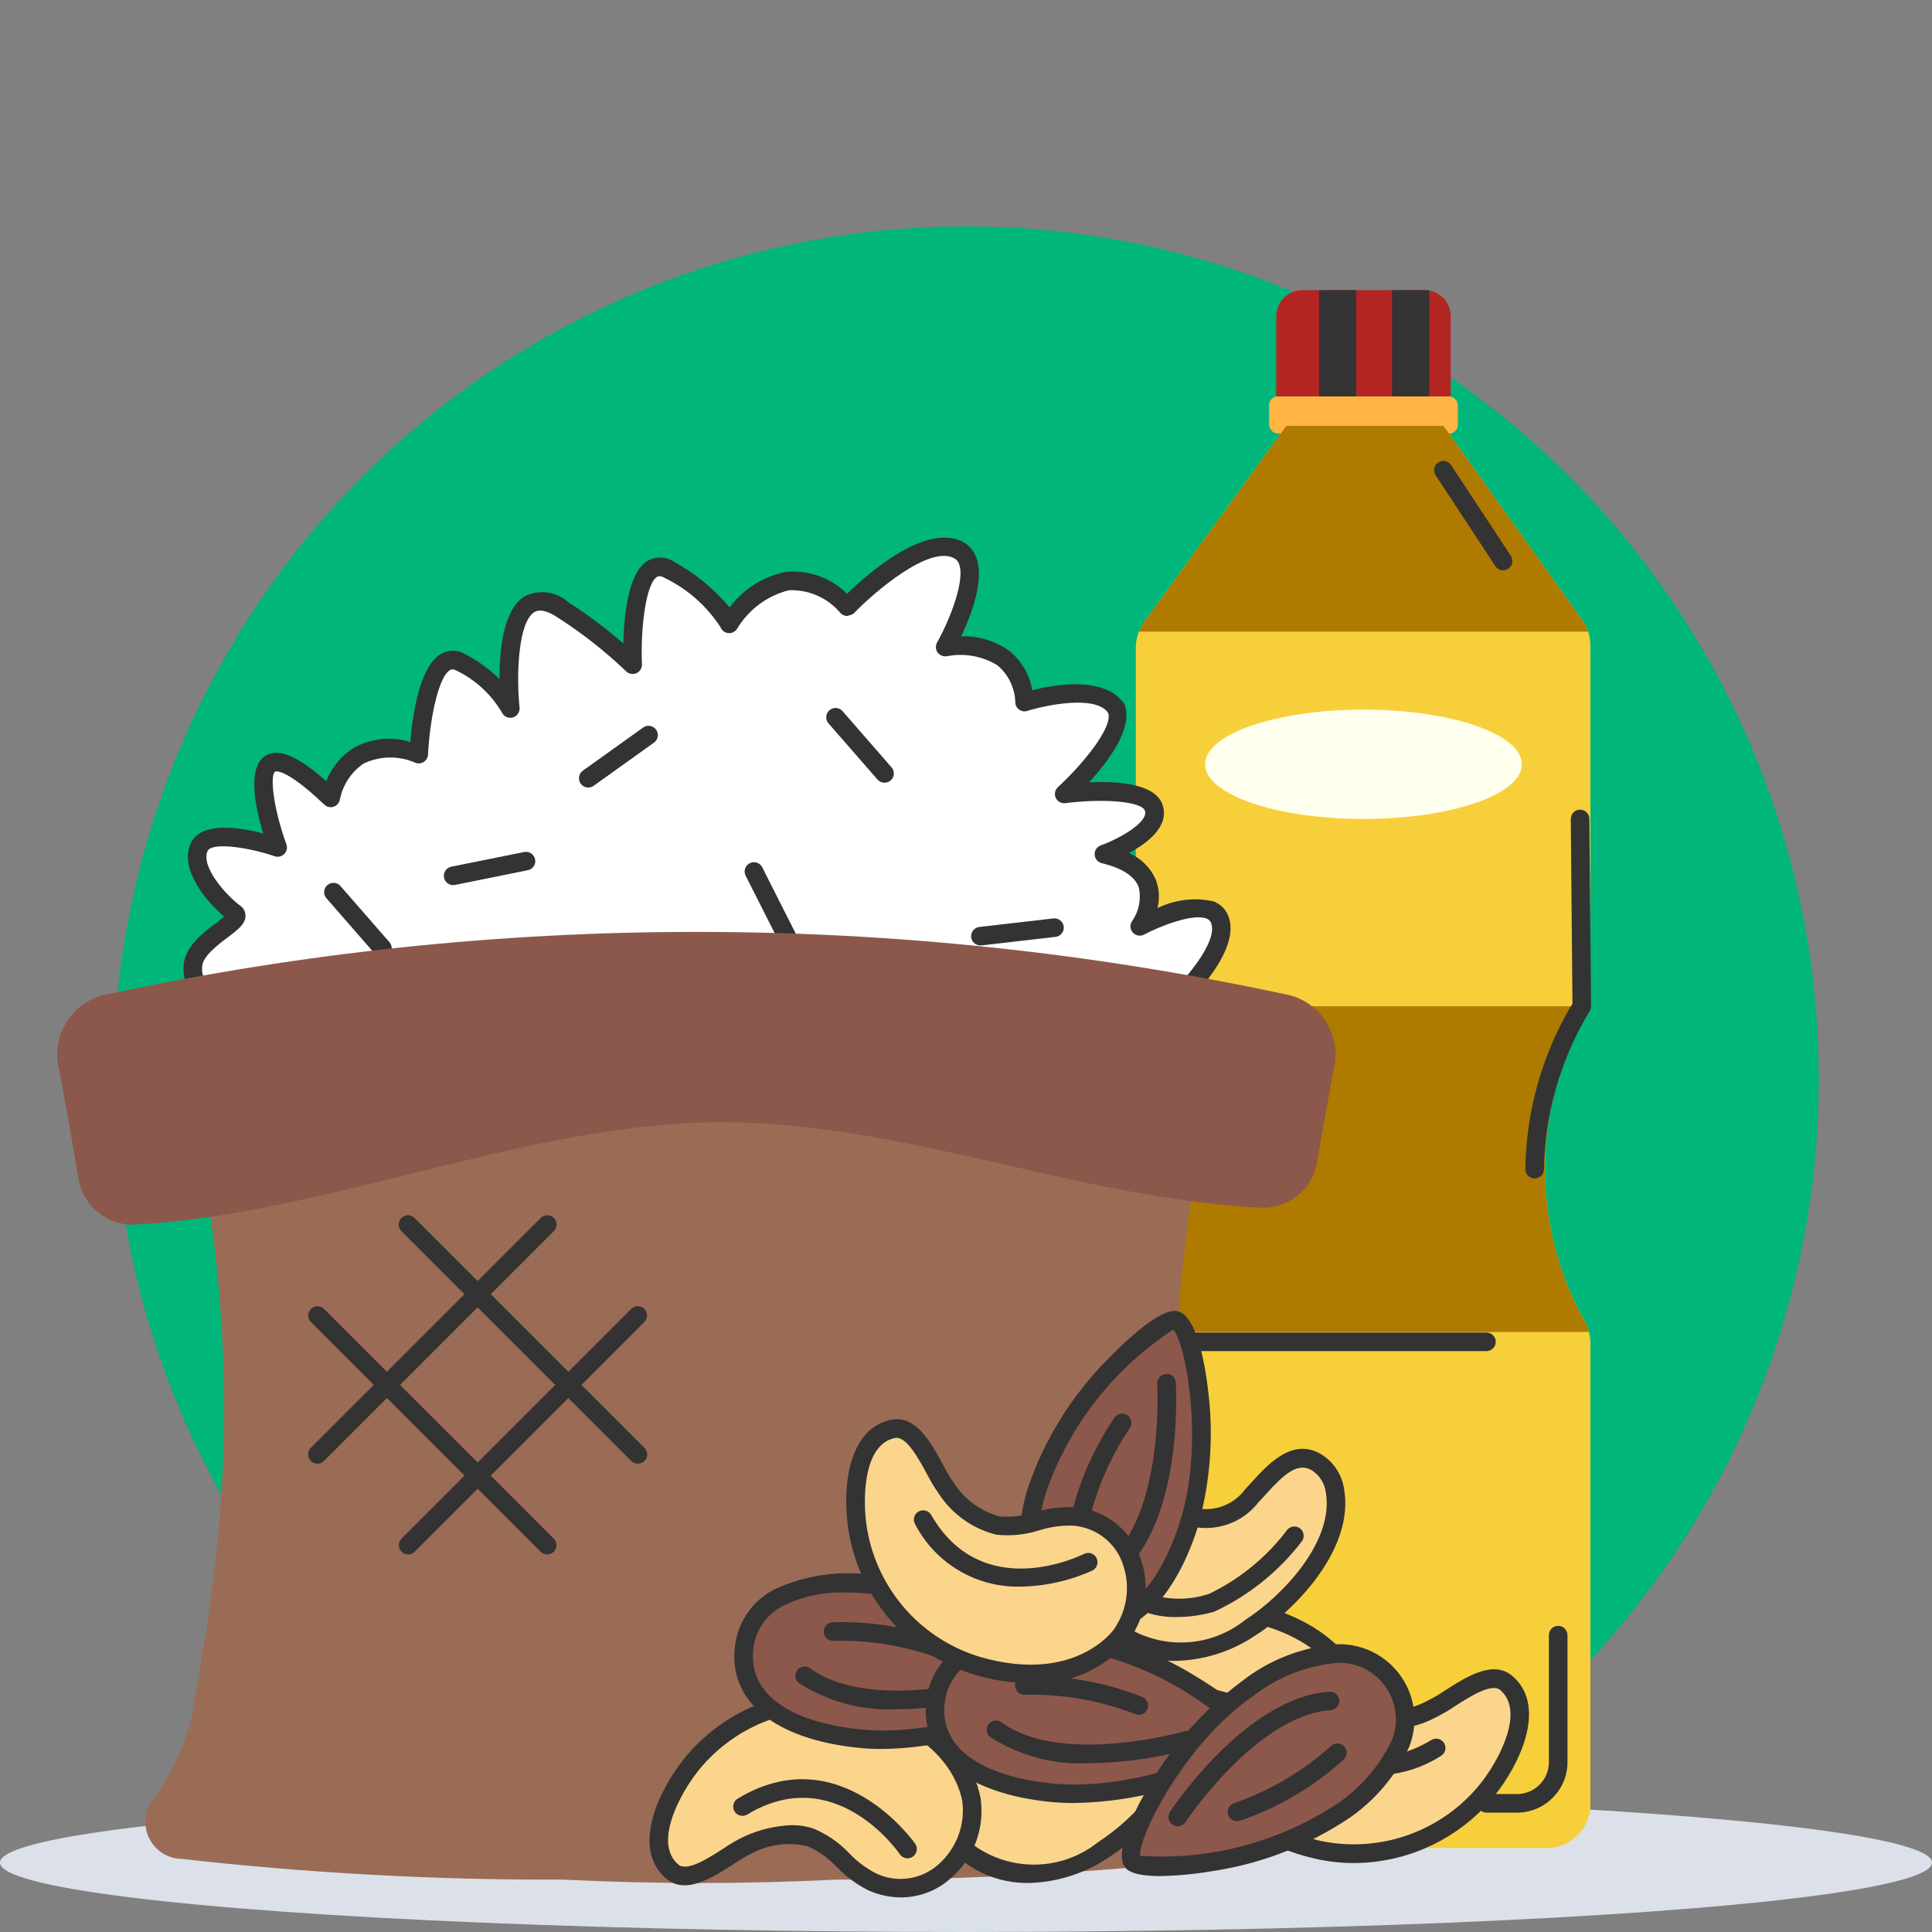 <svg xmlns="http://www.w3.org/2000/svg" width="52" height="52" viewBox="0 0 52 52">
    <rect x="0" y="0" width="52" height="52" fill="#808080" stroke="none"/>
    <g fill="none" fill-rule="evenodd">
        <circle cx="26" cy="29.047" r="22.953" fill="#00B67A" fill-rule="nonzero"/>
        <ellipse cx="26" cy="50.132" fill="#DCE0E9" fill-rule="nonzero" rx="26" ry="1.868"/>
        <path fill="#9A6C55" fill-rule="nonzero" d="M11.15 44.152c-.027.35-.084.699-.17 1.04.06-.35.12-.7.17-1.04zM41.02 45.192c-.086-.341-.143-.69-.17-1.04.05.34.11.69.17 1.04z"/>
        <path fill="#F7CF3A" fill-rule="nonzero" d="M42.666 27.345c-1.444 2.56-1.444 5.686 0 8.245.043.083.077.17.1.26.027.096.04.195.04.294v12.422c0 .648-.525 1.174-1.173 1.174h-9.89c-.648 0-1.173-.526-1.173-1.174V36.144c0-.1.014-.198.04-.293.023-.09.057-.178.1-.261 1.443-2.559 1.443-5.686 0-8.245-.043-.083-.077-.17-.1-.26-.027-.096-.04-.195-.04-.294v-9.354c0-.248.078-.49.222-.69l3.828-5.283h4.232l3.736 5.229c.067.093.12.197.155.307.042.12.064.248.063.375v9.416c0 .1-.014.198-.04.294-.023.09-.057.177-.1.26z"/>
        <rect width="5.082" height="1" x="34.157" y="10.668" fill="#FFB444" fill-rule="nonzero" rx=".235"/>
        <path fill="#B32523" fill-rule="nonzero" d="M35.055 7.81h3.287c.389 0 .704.315.704.704v2.154H34.35V8.515c0-.187.074-.366.206-.499.132-.132.311-.206.498-.206z"/>
        <ellipse cx="36.699" cy="20.571" fill="#FEFFEC" fill-rule="nonzero" rx="4.264" ry="1.472"/>
        <path fill="#AF7A00" fill-rule="nonzero" d="M42.666 35.59c.043.083.077.17.1.26H30.61c.024-.09.058-.177.101-.26 1.443-2.559 1.443-5.686 0-8.245-.043-.083-.077-.17-.1-.26h12.157c-.024.09-.058.177-.102.26-1.443 2.559-1.443 5.686 0 8.245zM42.743 17h-12.09c.037-.09.083-.175.14-.253l3.827-5.283h4.232l3.736 5.229c.067.093.12.197.155.307z"/>
        <path fill="#333" fill-rule="nonzero" d="M41.306 31.718c-.138 0-.25-.112-.25-.25.02-1.572.457-3.11 1.267-4.456l-.045-4.967c0-.066.025-.13.071-.178.047-.047.11-.074.176-.075h.003c.137 0 .248.11.25.248l.046 5.043c0 .05-.014.1-.043.141-.777 1.281-1.2 2.746-1.225 4.244 0 .138-.112.25-.25.25zM40.83 48.787h-.822c-.138 0-.25-.112-.25-.25s.112-.25.25-.25h.821c.475 0 .86-.385.86-.86V44.01c0-.138.112-.25.25-.25s.25.112.25.25v3.418c0 .75-.61 1.359-1.36 1.36zM40.456 15.35c-.085 0-.163-.043-.21-.114l-1.603-2.44c-.051-.074-.058-.17-.018-.25.04-.082.121-.135.211-.14.09-.004.176.04.224.117l1.605 2.439c.05.077.054.175.01.256-.043.08-.128.131-.22.131zM40.008 36.365h-9.23c-.137 0-.25-.112-.25-.25s.113-.25.25-.25h9.23c.138 0 .25.112.25.25s-.112.25-.25.25zM37.468 7.811H38.468V10.668H37.468zM35.502 7.811H36.502V10.668H35.502z"/>
        <path fill="#FFF" fill-rule="nonzero" d="M28.644 21.37s1.7-1.55 1.412-2.28c-.559-.814-2.48-.194-2.48-.194-.163-1.888-2.136-1.48-2.136-1.48s1.14-2.039.426-2.57c-1.005-.66-3.06 1.485-3.06 1.485-1.82-1.817-3.178.46-3.178.46-.379-.623-.93-1.123-1.588-1.44-1.139-.675-1.01 2.539-1.01 2.539-.573-.548-1.197-1.039-1.864-1.466-1.824-1.225-1.43 2.647-1.43 2.647-.307-.54-.771-.972-1.33-1.241-1-.528-1.134 2.469-1.134 2.469-.463-.25-1.018-.259-1.49-.025-.47.235-.798.683-.88 1.202-2.92-2.778-1.428 1.334-1.428 1.334s-1.828-.622-2.112-.01c-.272.59.533 1.467.954 1.775.301.22-1.073.71-1.123 1.421-.182 2.586 8.94.522 13.812 1.33 10.875 1.802 12.434-.175 12.434-.175s1.672-1.495 1.405-2.36c-.267-.865-2.167.143-2.167.143s1.028-1.462-.965-1.945c0 0 1.553-.563 1.345-1.236-.207-.673-2.413-.383-2.413-.383z"/>
        <path fill="#333" fill-rule="nonzero" d="M26.691 28.329c-2.592-.044-5.176-.297-7.728-.757-2.241-.24-4.5-.267-6.747-.079-3.247.152-6.051.285-6.961-.646-.228-.228-.342-.547-.312-.868.036-.506.528-.877.887-1.148.064-.05.144-.11.204-.16-.497-.418-1.215-1.293-.899-1.976.272-.586 1.284-.436 1.95-.263-.22-.727-.43-1.77.05-2.083.345-.227.86-.018 1.647.676.145-.371.405-.686.742-.898.465-.256 1.013-.312 1.52-.156.054-.674.238-2.034.825-2.37.203-.116.453-.114.654.007.339.177.65.403.922.671-.004-.794.103-1.886.683-2.234.39-.189.857-.122 1.178.17.516.332 1.007.7 1.47 1.102.018-.747.132-1.91.657-2.223.232-.13.519-.115.735.042.56.31 1.059.722 1.47 1.213.372-.5.92-.843 1.532-.96.604-.05 1.2.167 1.63.592.562-.546 2.206-2 3.203-1.345.68.505.2 1.79-.133 2.492h.005c.45-.014.892.116 1.262.37.345.265.576.65.647 1.079.606-.154 1.955-.392 2.478.371.255.636-.426 1.539-.953 2.11.767-.04 1.805.03 1.987.62.176.567-.41 1.013-.91 1.281.33.142.593.408.731.74.086.238.098.497.037.743.47-.231 1.005-.295 1.516-.18.2.08.352.247.412.453.306.99-1.294 2.457-1.477 2.62-.026.04-.845.994-4.914.994zM15.94 26.874c1.039-.015 2.077.054 3.105.205 10.441 1.73 12.185-.07 12.202-.089.625-.563 1.517-1.608 1.358-2.126-.017-.064-.064-.116-.126-.139-.373-.153-1.297.222-1.685.429-.102.054-.228.031-.305-.055-.076-.087-.084-.214-.018-.309.186-.266.25-.599.177-.915-.111-.294-.446-.51-.995-.643-.107-.026-.184-.119-.19-.23-.007-.11.06-.21.164-.248.557-.203 1.28-.638 1.191-.928-.084-.27-1.2-.334-2.142-.208-.108.014-.213-.044-.26-.143-.046-.099-.022-.216.059-.29.633-.579 1.5-1.615 1.348-2.002-.343-.49-1.719-.194-2.17-.049-.073.024-.152.013-.215-.03-.064-.042-.104-.11-.11-.186-.007-.394-.185-.765-.488-1.016-.405-.243-.886-.33-1.35-.24-.096.017-.193-.02-.252-.098-.058-.08-.064-.184-.017-.27.416-.745.862-1.975.495-2.248-.664-.437-2.235.94-2.73 1.457-.048.05-.13.055-.18.077-.067 0-.13-.026-.178-.073-.343-.414-.86-.643-1.396-.62-.582.147-1.081.518-1.39 1.032-.049.08-.138.128-.232.122-.094-.006-.176-.065-.213-.152-.365-.568-.879-1.026-1.485-1.323-.149-.088-.204-.054-.224-.042-.303.182-.45 1.364-.41 2.356.004.103-.055.198-.15.239-.094.041-.204.02-.277-.052-.56-.535-1.17-1.015-1.82-1.433-.288-.194-.503-.246-.647-.16-.43.258-.493 1.659-.4 2.57.012.122-.065.235-.183.267-.118.032-.242-.026-.293-.136-.287-.487-.711-.879-1.22-1.125-.105-.056-.148-.03-.172-.016-.345.197-.559 1.474-.595 2.275-.004.079-.044.151-.11.195-.064.045-.147.056-.221.03-.449-.201-.964-.194-1.407.019-.329.227-.556.572-.635.964-.015.091-.08.167-.167.196-.088.03-.184.008-.252-.056-1.065-1.014-1.322-.892-1.323-.89-.149.098-.048.992.302 1.957.033.09.011.191-.056.26-.068.069-.168.093-.26.062-.763-.26-1.696-.374-1.804-.142-.188.407.47 1.172.875 1.47.09.061.144.162.145.271.002.221-.2.374-.478.584-.282.213-.67.506-.689.785-.02.178.042.357.17.483.753.77 3.715.63 6.58.496 1.26-.058 2.54-.119 3.749-.119z"/>
        <path fill="#333" fill-rule="nonzero" d="M15.833 21.197c-.109 0-.205-.07-.238-.174-.033-.103.004-.216.092-.28l1.631-1.167c.113-.074.263-.046.342.063.078.11.056.261-.05.343l-1.631 1.168c-.043.03-.094.047-.146.047zM23.807 21.067c-.073 0-.141-.03-.189-.085L22.3 19.47c-.059-.068-.077-.161-.048-.246.029-.084.1-.147.188-.164.088-.018.178.013.237.08l1.318 1.512c.065.074.08.179.04.268-.04.09-.13.147-.228.146zM10.293 25.773c-.072 0-.14-.03-.188-.085l-1.319-1.511c-.059-.068-.077-.161-.048-.246.029-.084.1-.147.188-.164.088-.018.178.013.237.08l1.319 1.512c.064.074.08.179.04.268-.041.09-.13.146-.229.146zM12.197 23.823c-.129 0-.236-.098-.25-.226-.012-.128.075-.244.2-.27l1.967-.396c.133-.023.26.064.288.197.026.133-.058.263-.19.293l-1.965.397c-.017.003-.033.005-.05.005zM21.197 25.497c-.094 0-.18-.053-.223-.138l-.905-1.79c-.04-.08-.035-.174.014-.25.049-.074.134-.117.223-.112.089.005.169.057.21.137l.904 1.79c.04.077.036.17-.01.244-.045.074-.126.119-.213.119zM26.39 25.447c-.133.001-.244-.102-.252-.236-.007-.133.091-.248.224-.262l1.992-.23c.136-.013.259.084.277.22.016.137-.082.261-.22.277l-1.992.23-.029.001z"/>
        <path fill="#9A6C55" fill-rule="nonzero" d="M32.784 50.031c-3.41.386-6.84.572-10.272.559-2.453.122-4.907.122-7.36 0-3.433.013-6.863-.173-10.273-.559-.358-.009-.684-.211-.851-.529-.167-.317-.15-.7.046-1 .442-.595.78-1.26.998-1.967.006-.006.01-.015.009-.023.078-.26.13-.526.155-.796V45.7c1.218-6.45 1.044-11.186-.54-18.149-.128-.543.376-1.11 1.145-1.247 8.593-1.523 17.388-1.523 25.982 0 .769.138 1.272.704 1.144 1.247-1.584 6.963-1.758 11.699-.54 18.149v.015c.025.27.077.537.156.796-.001.009.002.017.01.023.217.708.555 1.373.997 1.966.196.301.213.685.046 1.002-.167.318-.493.52-.852.53z"/>
        <path fill="#333" fill-rule="nonzero" d="M8.543 39.396c-.102 0-.193-.06-.232-.154-.038-.094-.017-.201.055-.273l6.184-6.184c.063-.065.156-.09.243-.068.088.023.156.091.179.179.023.087-.003.18-.068.243l-6.185 6.184c-.047.047-.11.073-.176.073zM10.984 41.837c-.1 0-.192-.06-.23-.154-.04-.093-.018-.2.054-.272l6.184-6.184c.098-.095.254-.094.35.003.097.096.098.252.003.35l-6.184 6.184c-.047.047-.11.073-.177.073z"/>
        <path fill="#333" fill-rule="nonzero" d="M17.169 39.396c-.067 0-.13-.026-.177-.073l-6.184-6.184c-.065-.063-.091-.156-.069-.243.023-.088.092-.156.179-.179.087-.023.18.003.243.068l6.184 6.184c.072.072.093.18.054.273-.038.093-.13.154-.23.154zM14.727 41.837c-.066 0-.13-.026-.177-.073L8.366 35.58c-.095-.098-.094-.254.003-.35.096-.097.252-.098.35-.003l6.185 6.184c.071.071.093.179.054.272-.039.093-.13.154-.23.154z"/>
        <path fill="#8C584B" fill-rule="nonzero" d="M33.92 32.506c.749.04 1.407-.49 1.53-1.229.148-.88.311-1.781.489-2.711.095-.883-.523-1.683-1.4-1.816-10.413-2.224-21.178-2.224-31.59 0-.878.132-1.496.933-1.4 1.816.207 1.087.393 2.134.56 3.151.12.748.784 1.284 1.54 1.243 5.032-.272 10.35-2.64 15.382-2.75 5.059-.112 9.83 2.034 14.889 2.296z"/>
        <path fill="#333" fill-rule="nonzero" d="M29.335 48.74H26.39c-.138 0-.25-.112-.25-.25 0-.137.112-.249.25-.249h2.945c.313 0 .61-.137.812-.375.202-.238.29-.553.24-.861l-.587-3.613c-.022-.136.07-.264.206-.286.136-.022.264.07.286.206l.587 3.613c.074.453-.055.915-.352 1.264-.298.35-.733.551-1.192.551z"/>
        <path fill="#FCD58C" fill-rule="nonzero" d="M25.057 47.51c-.098.767.157 1.538.695 2.096 1.084 1.033 2.763 1.112 3.94.184 1.101-.705 2.547-2.266 2.279-3.712-.047-.29-.21-.55-.453-.716-.713-.482-1.351.433-1.782.877-.508.676-1.466.817-2.147.316-.366-.275-.832-.382-1.282-.294-.449.089-.84.364-1.074.757-.085.153-.144.32-.176.491z"/>
        <path fill="#333" fill-rule="nonzero" d="M27.68 50.681c-.8.01-1.566-.319-2.11-.904-.595-.614-.874-1.467-.759-2.314.037-.198.106-.39.203-.566.242-.44.661-.754 1.151-.862.544-.123 1.114-.008 1.568.316.584.419 1.396.292 1.824-.286.058-.06.12-.129.186-.202.42-.465 1.12-1.245 1.915-.708.298.204.5.52.558.877.297 1.6-1.266 3.25-2.39 3.969-.635.427-1.38.663-2.145.68zm-2.377-3.125c-.082.689.15 1.379.63 1.88 1.004.943 2.549 1.005 3.624.144.97-.621 2.418-2.11 2.168-3.456-.034-.226-.16-.426-.347-.555-.398-.27-.793.106-1.264.629-.07.078-.137.151-.199.216-.595.764-1.689.917-2.47.345-.338-.241-.763-.327-1.168-.236-.35.077-.652.301-.825.616-.072.13-.122.27-.15.417z"/>
        <path fill="#FCD58C" fill-rule="nonzero" d="M18.718 47.361c1.102-1.27 2.81-1.836 4.451-1.476 2.762.626 2.982 2.585 2.983 2.596.123.707-.149 1.425-.708 1.875-.56.45-1.32.56-1.984.287-.623-.282-.99-.957-1.638-1.186-.573-.14-1.177-.067-1.7.206-.508.217-1.508 1.149-2.025.713-.806-.68-.098-2.053.38-2.712.077-.105.157-.206.241-.303z"/>
        <path fill="#333" fill-rule="nonzero" d="M24.249 51.069c-.308-.002-.613-.07-.893-.198-.31-.159-.592-.368-.834-.619-.22-.237-.487-.428-.783-.56-.514-.123-1.055-.052-1.52.2-.163.082-.32.175-.471.278-.578.37-1.295.833-1.812.396-.86-.724-.355-2.095.34-3.05.08-.11.164-.216.253-.32 1.165-1.335 2.964-1.93 4.695-1.555 2.957.67 3.175 2.797 3.177 2.818.1.856-.264 1.7-.956 2.213-.346.257-.765.395-1.196.397zm-2.936-1.945c.201-.001.401.031.592.097.362.152.689.379.958.666.203.212.44.39.7.528.515.253 1.129.196 1.589-.147.543-.413.829-1.082.752-1.76-.01-.073-.242-1.802-2.79-2.38-1.552-.335-3.163.2-4.207 1.396-.08.092-.155.187-.227.287-.457.628-1.06 1.835-.422 2.373.233.2.804-.168 1.22-.435.173-.12.356-.225.546-.316.405-.188.843-.293 1.289-.309z"/>
        <path fill="#FCD58C" fill-rule="nonzero" d="M24.426 49.767s-1.857-2.708-4.443-1.142"/>
        <path fill="#333" fill-rule="nonzero" d="M24.426 50.017c-.082 0-.159-.041-.206-.109-.07-.102-1.758-2.489-4.108-1.07-.118.071-.27.033-.342-.084-.07-.118-.034-.271.084-.343 2.754-1.668 4.759 1.185 4.778 1.214.038.055.052.122.04.187-.012.065-.05.123-.104.16-.042.03-.091.044-.142.045z"/>
        <path fill="#FCD58C" fill-rule="nonzero" d="M39.918 48.31c-1.101 1.27-2.81 1.837-4.451 1.476-2.762-.625-2.982-2.584-2.983-2.595-.123-.707.149-1.426.709-1.875.56-.45 1.32-.56 1.984-.287.623.281.989.957 1.638 1.186.572.14 1.176.066 1.699-.207.508-.216 1.508-1.148 2.025-.712.806.68.099 2.053-.38 2.712-.077.105-.157.206-.241.303z"/>
        <path fill="#333" fill-rule="nonzero" d="M36.436 50.144c-.345 0-.688-.038-1.024-.114-2.884-.653-3.165-2.72-3.176-2.809-.103-.858.261-1.706.955-2.222.606-.446 1.41-.522 2.089-.198.31.158.591.367.833.617.22.239.488.43.785.56.513.124 1.054.053 1.518-.2.164-.08.321-.173.472-.276.578-.37 1.297-.831 1.812-.397.86.725.355 2.096-.34 3.05-.08.11-.165.217-.253.319-.927 1.058-2.264 1.667-3.671 1.67zm-2.05-5.042c-.325.001-.64.107-.901.301-.544.413-.83 1.082-.753 1.76.009.072.246 1.803 2.79 2.38 1.552.333 3.162-.201 4.207-1.396.08-.092.156-.187.228-.286.457-.628 1.06-1.835.421-2.374-.233-.196-.827.184-1.22.436-.173.119-.356.224-.545.316-.578.304-1.25.38-1.881.211-.363-.151-.69-.378-.96-.665-.202-.212-.438-.39-.698-.528-.215-.1-.45-.153-.688-.155z"/>
        <path fill="#FCD58C" fill-rule="nonzero" d="M34.21 45.905s1.857 2.707 4.443 1.142"/>
        <path fill="#333" fill-rule="nonzero" d="M37.044 47.784c-1.22-.106-2.33-.741-3.04-1.737-.051-.074-.059-.169-.02-.25.038-.08.117-.134.206-.14.089-.008.175.033.226.107.07.102 1.757 2.491 4.108 1.069.076-.047.172-.05.25-.007.079.043.129.125.13.215.002.09-.045.173-.122.22-.52.332-1.122.513-1.738.523z"/>
        <path fill="#FCD58C" fill-rule="nonzero" d="M29.24 44.888c1.102-1.27 2.81-1.836 4.451-1.475 2.762.625 2.982 2.584 2.983 2.595.123.708-.148 1.426-.708 1.875-.56.45-1.32.56-1.984.287-.624-.282-.99-.957-1.638-1.186-.573-.14-1.177-.066-1.7.207-.508.216-1.508 1.148-2.025.712-.806-.68-.098-2.053.38-2.712.077-.105.157-.206.242-.303z"/>
        <path fill="#333" fill-rule="nonzero" d="M34.772 48.596c-.309-.002-.613-.07-.893-.198-.31-.159-.592-.367-.835-.618-.22-.238-.487-.429-.783-.56-.514-.123-1.055-.052-1.519.2-.163.081-.321.174-.472.277-.578.37-1.298.831-1.811.396-.86-.724-.355-2.095.339-3.05.08-.11.165-.217.254-.32 1.164-1.335 2.963-1.931 4.695-1.555 2.956.67 3.174 2.797 3.176 2.818.1.856-.264 1.7-.955 2.214-.347.256-.766.395-1.197.396zm-2.937-1.944c.201-.002.401.03.592.096.363.152.69.38.958.666.204.213.44.39.7.528.515.254 1.13.197 1.59-.147.543-.412.829-1.081.751-1.76-.009-.073-.241-1.802-2.79-2.379-1.551-.335-3.163.2-4.206 1.396-.08.092-.155.187-.227.286-.457.628-1.06 1.835-.421 2.373.233.198.826-.182 1.219-.434.174-.12.357-.226.547-.317.404-.188.842-.292 1.287-.308z"/>
        <path fill="#FCD58C" fill-rule="nonzero" d="M34.949 47.294s-1.858-2.707-4.444-1.141"/>
        <path fill="#333" fill-rule="nonzero" d="M34.948 47.544c-.082 0-.16-.04-.206-.108-.07-.102-1.757-2.491-4.108-1.07-.076.049-.173.052-.252.009-.08-.043-.13-.126-.131-.217-.002-.09.046-.174.124-.22 2.756-1.666 4.76 1.186 4.78 1.214.037.055.051.122.04.187-.013.066-.05.123-.105.161-.042.028-.091.044-.142.044z"/>
        <path fill="#FCD58C" fill-rule="nonzero" d="M29.013 41.532c-.098.768.157 1.539.695 2.096 1.084 1.033 2.764 1.112 3.94.184 1.101-.705 2.547-2.266 2.279-3.712-.047-.29-.21-.549-.453-.716-.712-.482-1.35.433-1.782.877-.508.676-1.466.817-2.147.316-.366-.275-.832-.382-1.281-.293-.45.088-.84.363-1.075.756-.085.154-.144.32-.176.492z"/>
        <path fill="#333" fill-rule="nonzero" d="M31.637 44.704c-.8.01-1.567-.32-2.112-.905-.594-.614-.873-1.467-.757-2.314.037-.198.105-.39.202-.566.242-.44.66-.753 1.15-.861.544-.123 1.114-.009 1.569.315.583.419 1.396.291 1.823-.286.058-.06.12-.129.186-.202.42-.465 1.121-1.246 1.916-.708.298.204.5.521.558.878.297 1.6-1.267 3.25-2.39 3.968-.635.427-1.38.663-2.145.68zm-2.378-3.126c-.082.69.15 1.379.631 1.88 1.003.943 2.548 1.005 3.623.144.97-.621 2.418-2.108 2.168-3.456-.034-.225-.16-.426-.347-.555-.402-.27-.793.108-1.264.629-.07.078-.136.151-.199.215-.594.765-1.689.918-2.47.346-.338-.24-.763-.327-1.168-.236-.351.077-.652.302-.825.616-.072.13-.122.271-.149.417z"/>
        <path fill="#FCD58C" fill-rule="nonzero" d="M30.862 43.137c.568.193 1.184.193 1.753 0 .871-.419 1.633-1.036 2.223-1.801"/>
        <path fill="#333" fill-rule="nonzero" d="M31.682 43.523c-.315.008-.629-.045-.923-.158-.082-.036-.138-.114-.147-.203-.009-.088.03-.175.103-.228.072-.052.167-.062.248-.025.516.165 1.071.16 1.584-.012.825-.398 1.543-.986 2.095-1.717.056-.07.144-.105.233-.092.088.014.163.073.196.156.032.083.018.178-.037.248-.62.808-1.427 1.455-2.351 1.886-.326.094-.662.143-1 .145z"/>
        <path fill="#8C584B" fill-rule="nonzero" d="M31.97 41.12c-.747 2.234-1.943 2.872-3.033 2.507-1.09-.365-1.662-1.594-.915-3.828.748-2.234 3.244-4.39 3.622-4.264.51.17 1.074 3.35.327 5.585z"/>
        <path fill="#333" fill-rule="nonzero" d="M29.517 43.975c-.225-.001-.447-.039-.66-.111-.642-.207-1.135-.727-1.307-1.38-.2-.924-.119-1.888.235-2.765.447-1.164 1.13-2.222 2.006-3.11.237-.248 1.436-1.48 1.933-1.31.554.185.755 1.753.804 2.23.143 1.232.034 2.48-.32 3.67-.598 1.787-1.575 2.776-2.691 2.776zm2.059-8.187c-1.506.983-2.665 2.413-3.316 4.09-.317.781-.396 1.639-.23 2.465.126.496.498.892.986 1.046 1.106.374 2.095-.486 2.718-2.349.7-2.094.195-4.886-.158-5.252z"/>
        <path fill="#333" fill-rule="nonzero" d="M29.996 42.442c-.105 0-.198-.064-.234-.162-.037-.098-.01-.208.07-.276 1.51-1.314 1.317-4.722 1.315-4.756-.009-.138.096-.256.234-.265.067-.01.135.011.186.056.05.045.08.11.079.178.01.15.209 3.69-1.486 5.164-.046.04-.104.062-.164.061z"/>
        <path fill="#9A6C55" fill-rule="nonzero" d="M30.202 38.298c-.591.872-1 1.854-1.2 2.888"/>
        <path fill="#333" fill-rule="nonzero" d="M29.002 41.436c-.076 0-.149-.034-.196-.094-.048-.06-.065-.138-.048-.213.207-1.07.632-2.087 1.248-2.986.086-.109.244-.127.352-.041.108.086.126.243.04.352-.565.843-.957 1.792-1.152 2.789-.027.113-.128.193-.244.193z"/>
        <path fill="#8C584B" fill-rule="nonzero" d="M23.136 46.796c-2.344-.24-3.227-1.268-3.11-2.412.118-1.144 1.192-1.97 3.536-1.73 2.343.24 4.993 2.204 4.952 2.6-.055.536-3.034 1.782-5.378 1.542z"/>
        <path fill="#333" fill-rule="nonzero" d="M23.71 47.073c-.2 0-.4-.009-.6-.03-2.236-.228-3.482-1.232-3.334-2.685.061-.672.461-1.266 1.06-1.577.858-.398 1.816-.53 2.75-.376 2.21.227 5.247 2.185 5.176 2.875-.076.749-2.869 1.793-5.052 1.793zm-.915-4.21c-.593-.025-1.182.097-1.716.356-.456.23-.76.681-.805 1.19-.119 1.159.934 1.938 2.887 2.138 2.202.222 4.81-.878 5.091-1.303-1.29-1.254-2.939-2.073-4.717-2.341-.246-.026-.492-.04-.74-.04z"/>
        <path fill="#333" fill-rule="nonzero" d="M24.162 46.005c-.936.048-1.863-.196-2.653-.7-.072-.053-.11-.14-.1-.23.01-.088.066-.165.148-.2.082-.036.177-.026.249.028 1.608 1.183 4.894.252 4.927.242.086-.025.179-.003.243.06.065.06.091.152.07.24-.021.086-.087.155-.173.18-.884.24-1.795.369-2.711.38z"/>
        <path fill="#9A6C55" fill-rule="nonzero" d="M25.502 44.452c-.98-.386-2.028-.57-3.08-.538"/>
        <path fill="#333" fill-rule="nonzero" d="M25.502 44.703c-.038 0-.075-.009-.108-.025-.948-.367-1.959-.542-2.975-.514-.138-.001-.25-.113-.249-.251.001-.138.113-.25.251-.25h.002c1.09-.032 2.175.16 3.188.565.105.05.16.167.135.28-.026.114-.128.195-.244.195z"/>
        <path fill="#8C584B" fill-rule="nonzero" d="M28.286 48.248c-2.344-.24-3.228-1.268-3.11-2.411.118-1.144 1.191-1.97 3.535-1.73 2.344.24 4.994 2.204 4.953 2.6-.055.535-3.034 1.782-5.378 1.541z"/>
        <path fill="#333" fill-rule="nonzero" d="M28.897 48.528c-.212 0-.425-.01-.636-.03-2.237-.23-3.483-1.234-3.334-2.686.06-.673.46-1.268 1.06-1.578.858-.4 1.816-.531 2.75-.376 1.233.182 2.415.616 3.473 1.276.294.176 1.755 1.082 1.702 1.6-.06.58-1.546 1.12-2 1.272-.972.33-1.989.507-3.015.522zM28.312 48c2.198.231 4.81-.879 5.09-1.304-1.29-1.253-2.939-2.072-4.717-2.34-.832-.139-1.686-.029-2.456.315-.456.231-.761.682-.805 1.191-.119 1.158.934 1.937 2.887 2.138z"/>
        <path fill="#333" fill-rule="nonzero" d="M29.311 47.458c-.935.048-1.863-.197-2.653-.7-.11-.083-.133-.239-.052-.35.082-.11.238-.134.35-.053 1.608 1.186 4.895.252 4.927.242.086-.025.179-.002.243.06.065.062.091.153.07.24-.021.087-.087.155-.173.18-.884.242-1.795.37-2.712.38z"/>
        <path fill="#9A6C55" fill-rule="nonzero" d="M30.652 45.905c-.98-.386-2.028-.57-3.08-.539"/>
        <path fill="#333" fill-rule="nonzero" d="M30.651 46.155c-.037 0-.074-.008-.107-.025-.948-.366-1.959-.541-2.975-.514-.138 0-.25-.113-.249-.25 0-.139.113-.25.251-.25h.002c1.09-.032 2.175.16 3.188.564.105.051.16.168.135.281-.027.114-.128.195-.245.194z"/>
        <path fill="#8C584B" fill-rule="nonzero" d="M33.576 45.45c1.94-1.336 3.279-1.127 3.931-.18.653.946.371 2.272-1.569 3.609-1.94 1.337-5.23 1.56-5.457 1.232-.305-.443 1.154-3.323 3.095-4.66z"/>
        <path fill="#333" fill-rule="nonzero" d="M31.225 50.495c-.43 0-.822-.057-.95-.243-.332-.48.45-1.855.698-2.265.626-1.071 1.463-2.004 2.46-2.742.742-.58 1.64-.925 2.58-.991h.013c.673-.008 1.305.32 1.687.873.382.554.463 1.262.216 1.888-.395.86-1.039 1.581-1.849 2.07-1.057.662-2.239 1.098-3.472 1.28-.457.078-.92.121-1.383.13zm-.537-.545c1.794.12 3.58-.327 5.108-1.277.722-.435 1.301-1.072 1.665-1.833.19-.473.13-1.009-.16-1.428-.289-.42-.769-.667-1.278-.658h-.01c-.837.072-1.634.385-2.295.903-1.82 1.253-3.093 3.788-3.03 4.293z"/>
        <path fill="#333" fill-rule="nonzero" d="M31.7 49.153c-.093 0-.178-.05-.221-.132-.044-.08-.04-.18.011-.256.083-.125 2.051-3.076 4.292-3.235.136-.007.254.095.267.232.005.066-.017.131-.06.181-.044.05-.106.081-.172.086-1.997.141-3.89 2.983-3.909 3.011-.046.07-.125.113-.209.113z"/>
        <path fill="#9A6C55" fill-rule="nonzero" d="M33.294 48.768c.997-.34 1.914-.88 2.695-1.587"/>
        <path fill="#333" fill-rule="nonzero" d="M33.294 49.019c-.125 0-.231-.094-.247-.218-.016-.125.063-.242.184-.274.959-.335 1.842-.858 2.597-1.538.068-.06.164-.08.25-.049.086.03.148.105.163.195.015.09-.02.18-.092.237-.808.732-1.758 1.29-2.792 1.638-.02.006-.041.009-.063.009z"/>
        <path fill="#FCD58C" fill-rule="nonzero" d="M23.13 41.397c.351 1.644 1.573 2.964 3.185 3.442 2.72.786 3.859-.823 3.865-.832.45-.56.559-1.32.285-1.985-.273-.664-.885-1.127-1.598-1.209-.682-.054-1.329.36-2.007.247-.57-.154-1.063-.51-1.389-1.001-.34-.435-.766-1.734-1.429-1.602-1.035.206-1.078 1.75-.976 2.559.015.128.037.255.064.381z"/>
        <path fill="#333" fill-rule="nonzero" d="M27.737 45.306c-.505-.005-1.008-.082-1.492-.227-1.697-.509-2.984-1.899-3.36-3.63-.028-.132-.051-.267-.068-.402-.147-1.171.073-2.616 1.175-2.835.665-.127 1.07.619 1.396 1.223.082.163.176.32.28.47.284.445.723.768 1.233.909.323.027.648-.011.956-.112.333-.101.68-.148 1.029-.138.752.043 1.418.498 1.733 1.182.358.786.268 1.703-.235 2.405-.654.776-1.633 1.203-2.647 1.155zm-3.606-6.607c-.013 0-.027.001-.04.004-.819.162-.874 1.51-.778 2.281.015.122.036.242.062.36.336 1.552 1.488 2.798 3.009 3.254 2.509.724 3.549-.677 3.592-.737.394-.556.467-1.28.19-1.903-.237-.522-.747-.868-1.32-.896-.294-.005-.586.037-.867.125-.374.12-.77.162-1.16.12-.635-.157-1.187-.548-1.545-1.094-.122-.172-.23-.352-.325-.54-.212-.392-.528-.974-.818-.974z"/>
        <path fill="#FCD58C" fill-rule="nonzero" d="M29.29 42.047s-2.934 1.474-4.442-1.146"/>
        <path fill="#333" fill-rule="nonzero" d="M27.462 42.704c-1.186.027-2.285-.624-2.831-1.679-.045-.077-.044-.172 0-.25.045-.077.128-.124.217-.124.09 0 .172.048.216.125 1.375 2.388 4.001 1.103 4.113 1.048.124-.062.274-.013.336.111s.012.274-.111.336c-.61.276-1.27.424-1.94.433z"/>
        <path d="M0 0H52V52H0z"/>
    </g>
</svg>
